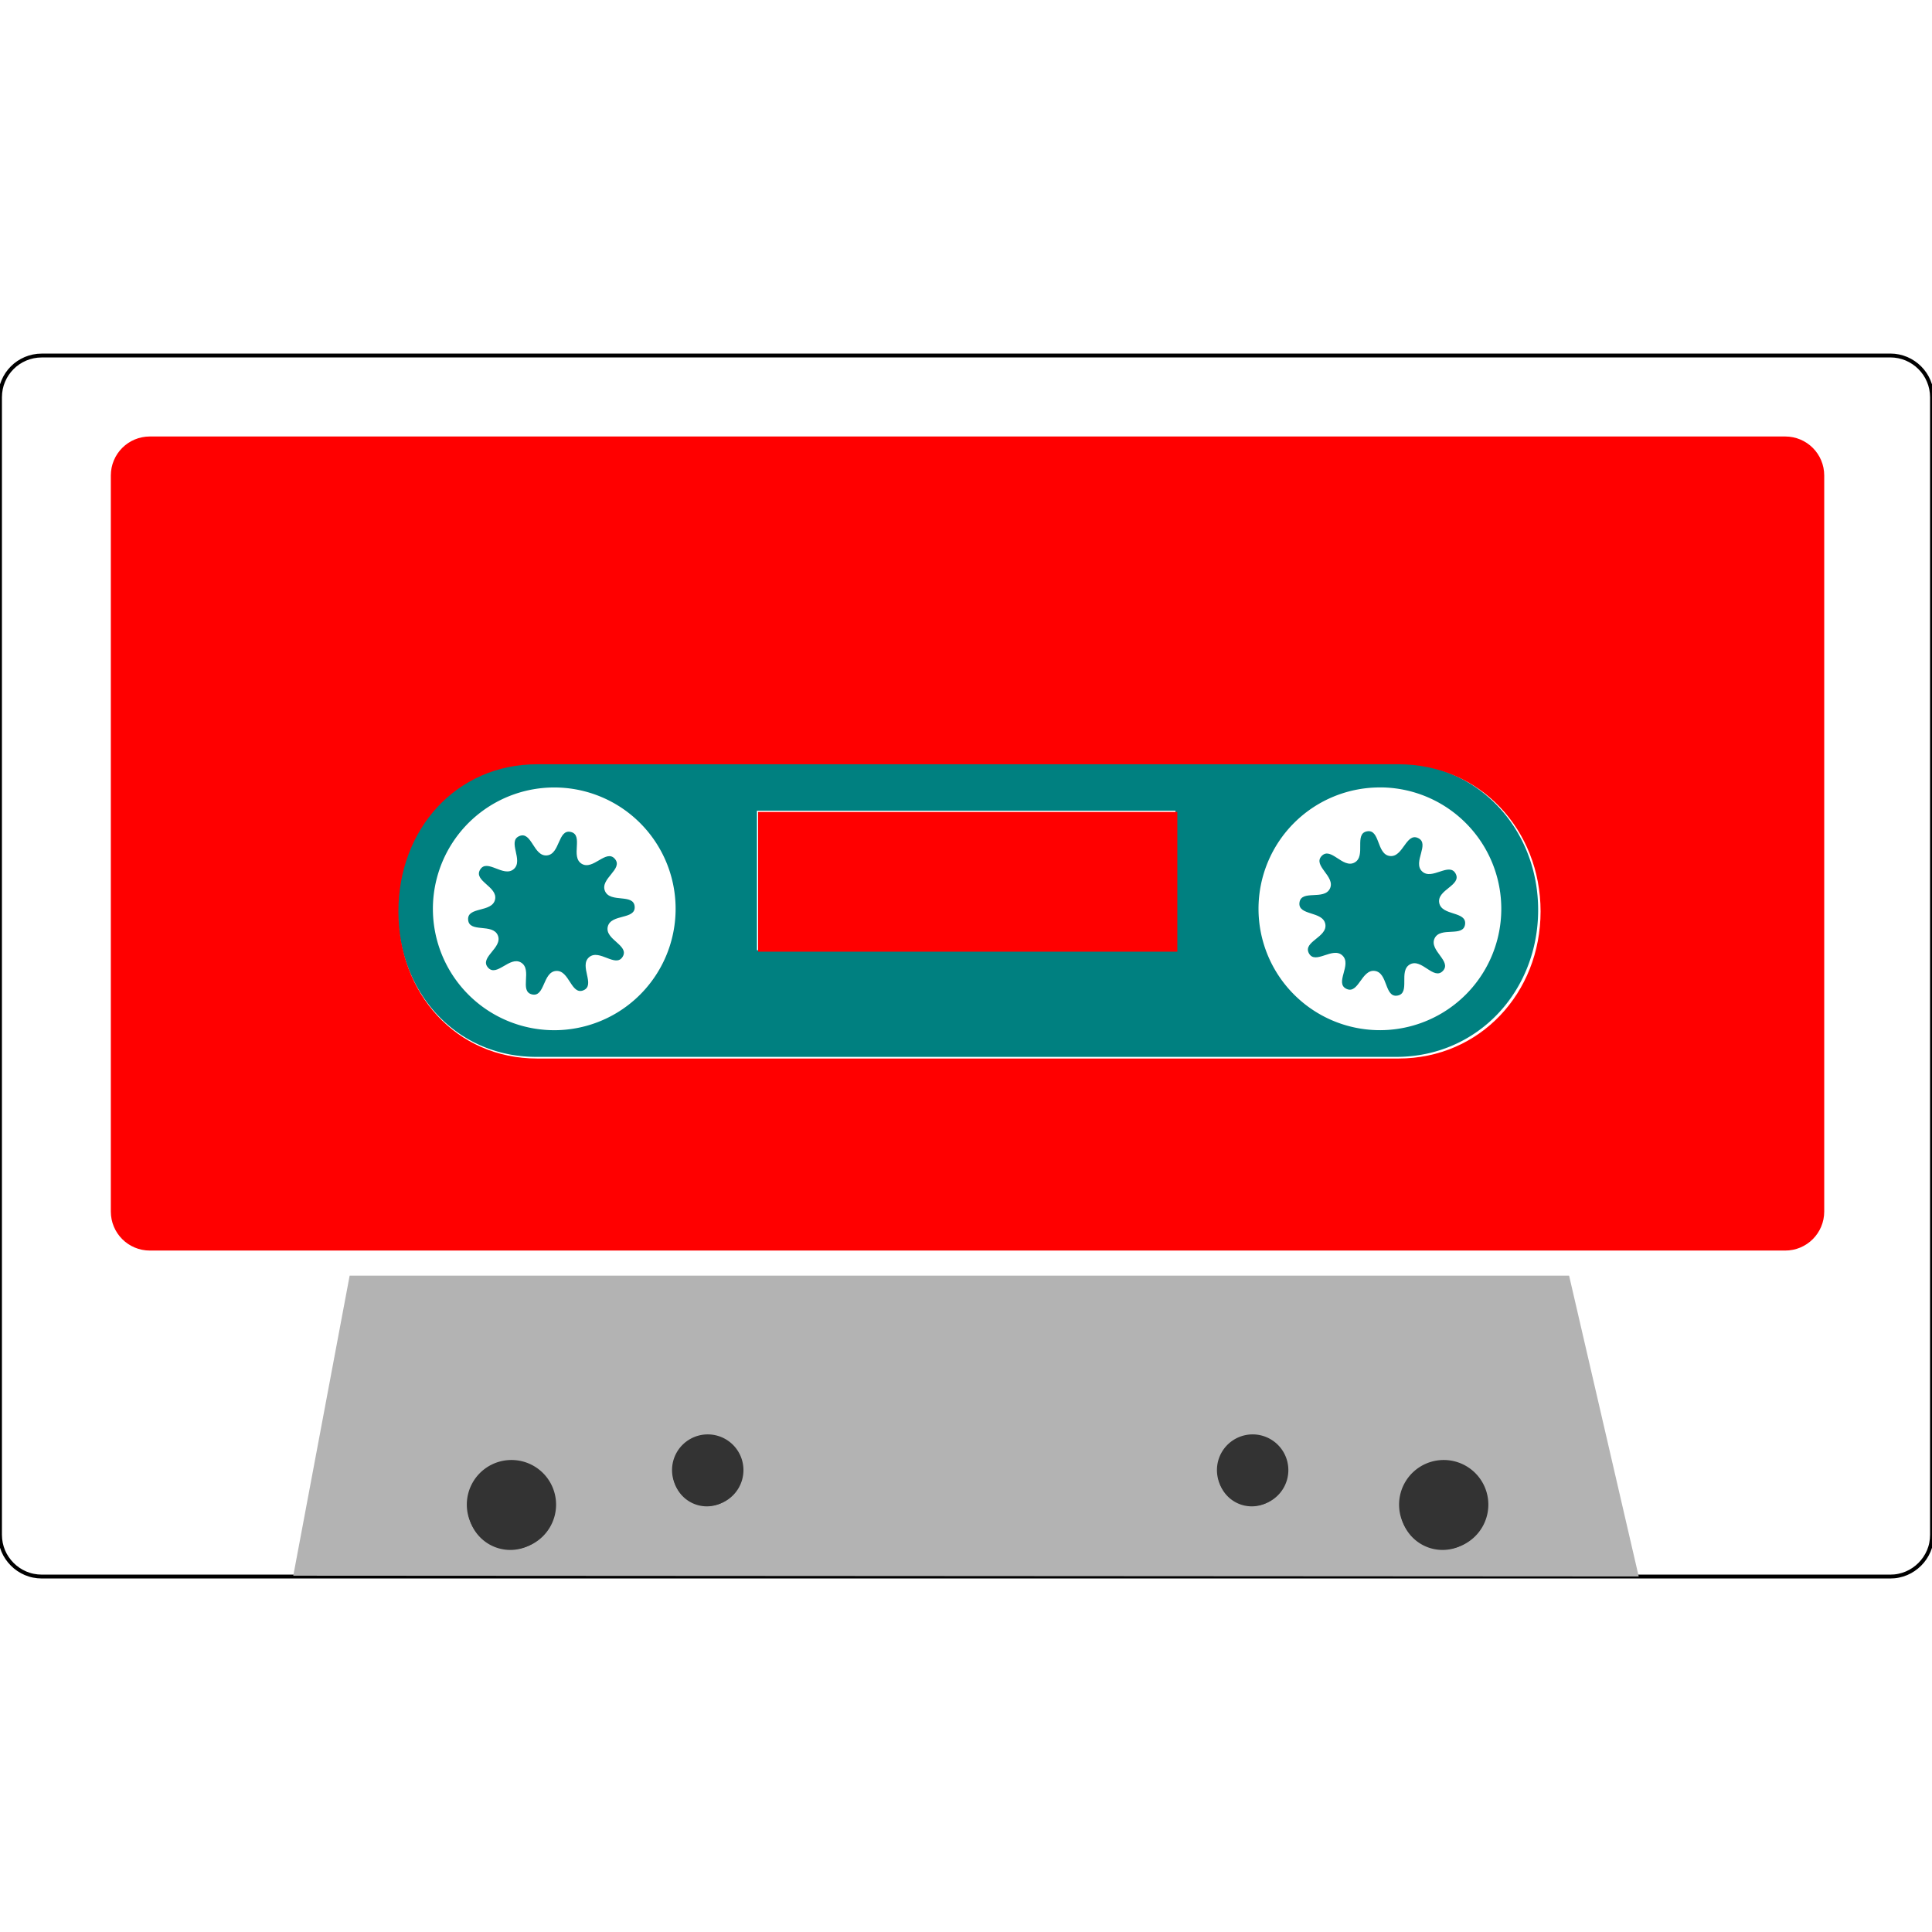 <?xml version="1.0" encoding="UTF-8" standalone="no"?>
<!-- Created with Inkscape (http://www.inkscape.org/) -->

<svg
   version="1.1"
   width="50.0mm"
   height="50.0mm"
   id="svg2"
   sodipodi:docname="tape.svg"
   inkscape:version="1.1.2 (0a00cf5339, 2022-02-04, custom)"
   viewBox="0 0 50.0 50.0"
   xmlns:inkscape="http://www.inkscape.org/namespaces/inkscape"
   xmlns:sodipodi="http://sodipodi.sourceforge.net/DTD/sodipodi-0.dtd"
   xmlns:xlink="http://www.w3.org/1999/xlink"
   xmlns="http://www.w3.org/2000/svg"
   xmlns:svg="http://www.w3.org/2000/svg">
  <sodipodi:namedview
     id="namedview48"
     pagecolor="#ffffff"
     bordercolor="#666666"
     borderopacity="1.0"
     inkscape:pageshadow="2"
     inkscape:pageopacity="0.0"
     inkscape:pagecheckerboard="0"
     showgrid="false"
     inkscape:zoom="10.242578"
     inkscape:cx="100.21891"
     inkscape:cy="145.27593"
     inkscape:window-width="1920"
     inkscape:window-height="1009"
     inkscape:window-x="0"
     inkscape:window-y="0"
     inkscape:window-maximized="1"
     inkscape:current-layer="g3487"
     inkscape:document-units="mm" />
  <defs
     id="defs4">
    <linearGradient
       id="linearGradient3631">
      <stop
         id="stop3633"
         style="stop-color:#646464;stop-opacity:1"
         offset="0" />
      <stop
         id="stop3635"
         style="stop-color:#b3b3b3;stop-opacity:1"
         offset="1" />
    </linearGradient>
    <filter
       color-interpolation-filters="sRGB"
       id="filter3891"
       x="-0.016"
       y="-0.025"
       width="1.031"
       height="1.049">
      <feGaussianBlur
         id="feGaussianBlur3893"
         stdDeviation="3.629" />
    </filter>
    <linearGradient
       x1="506.086"
       y1="563.745"
       x2="350.523"
       y2="563.745"
       id="linearGradient3639"
       xlink:href="#linearGradient3631"
       gradientUnits="userSpaceOnUse"
       gradientTransform="translate(0,359.821)" />
    <linearGradient
       x1="506.086"
       y1="563.745"
       x2="350.523"
       y2="563.745"
       id="linearGradient3677"
       xlink:href="#linearGradient3631"
       gradientUnits="userSpaceOnUse"
       gradientTransform="translate(0,359.821)" />
    <linearGradient
       x1="506.086"
       y1="563.745"
       x2="350.523"
       y2="563.745"
       id="linearGradient3683"
       xlink:href="#linearGradient3631"
       gradientUnits="userSpaceOnUse"
       gradientTransform="translate(-76.377,-227.681)" />
  </defs>
  <g
     inkscape:label="[fixed] BG"
     inkscape:groupmode="layer"
     sodipodi:insensitive="true"
     id="g3483">
    <rect
       x="0"
       y="0"
       width="50.0"
       height="50.0"
       style="fill:#FFFFFF;fill-opacity:1;stroke:none"
       id="rect3481" />
  </g>
  <g
     inkscape:label="Edge.Cuts"
     inkscape:groupmode="layer"
     id="g3485"
     style="display:inline"
     sodipodi:insensitive="true">
    <path
       style="color:#000000;fill:none;stroke:#000000;stroke-width:0.1;stroke-miterlimit:4;stroke-dasharray:none;stroke-opacity:1"
       d="m 1.08,9.201 c -0.075,0 -0.148,0.008 -0.218,0.022 C 0.792,9.237 0.724,9.259 0.659,9.286 0.595,9.313 0.533,9.347 0.476,9.385 0.418,9.424 0.365,9.468 0.316,9.517 0.267,9.566 0.223,9.62 0.184,9.677 0.145,9.735 0.112,9.796 0.085,9.861 0.057,9.925 0.036,9.993 0.022,10.063 0.008,10.134 0,10.207 0,10.281 v 3.68 3.68 3.68 V 25 v 3.68 3.68 3.68 3.68 c 0,0.075 0.008,0.148 0.022,0.218 0.014,0.07 0.036,0.138 0.063,0.203 0.027,0.065 0.061,0.126 0.1,0.183 0.039,0.057 0.083,0.111 0.132,0.16 0.049,0.049 0.102,0.093 0.16,0.132 0.057,0.039 0.119,0.072 0.183,0.1 0.065,0.027 0.132,0.049 0.203,0.063 0.07,0.014 0.143,0.022 0.218,0.022 H 7.06 13.04 19.02 25 h 5.98 5.98 5.98 5.98 c 0.075,0 0.148,-0.007 0.218,-0.022 0.07,-0.014 0.138,-0.036 0.203,-0.063 0.065,-0.027 0.126,-0.061 0.183,-0.1 0.057,-0.039 0.111,-0.083 0.16,-0.132 0.049,-0.049 0.093,-0.102 0.132,-0.16 0.039,-0.057 0.072,-0.119 0.1,-0.183 0.027,-0.065 0.049,-0.132 0.063,-0.203 C 49.992,39.866 50,39.793 50,39.719 V 36.039 32.359 28.68 25 21.32 17.641 13.961 10.281 C 50,10.207 49.992,10.134 49.978,10.063 49.964,9.993 49.943,9.925 49.915,9.861 49.888,9.796 49.855,9.735 49.816,9.677 49.777,9.62 49.733,9.566 49.684,9.517 49.635,9.468 49.582,9.424 49.524,9.385 c -0.057,-0.039 -0.119,-0.072 -0.183,-0.1 -0.065,-0.027 -0.132,-0.048 -0.203,-0.063 -0.07,-0.014 -0.143,-0.022 -0.218,-0.022 H 42.94 36.96 30.98 25 19.02 13.04 7.06 Z"
       id="rect3867"
       sodipodi:nodetypes="ssssssssscccccccssssssssscccccccssssssssscccccccssssssssscccccccs" />
  </g>
  <g
     inkscape:label="F.Mask"
     inkscape:groupmode="layer"
     id="g3487"
     style="display:inline">
    <path
       d="m 7.59,40.779 34.82,0.02 -1.802,-7.786 H 9.049 Z"
       id="path3629"
       style="fill:#b3b3b3;fill-opacity:1;stroke:none;stroke-width:0.085;stroke-opacity:1"
       sodipodi:nodetypes="ccccc" />
    <path
       id="rect3688-7-5"
       style="display:inline;fill:#008080;fill-opacity:1;stroke:none;stroke-width:0.085"
       d="m 13.882,19.748 c -2.106,0 -3.587,1.696 -3.587,3.802 0,2.106 1.481,3.802 3.587,3.802 h 22.252 c 2.106,0 3.673,-1.696 3.673,-3.802 0,-2.106 -1.567,-3.802 -3.673,-3.802 z m 21.869,0.63 a 3.14,3.14 0 0 1 2.167,0.906 3.14,3.14 0 0 1 -4.411,4.472 3.14,3.14 0 0 1 2.243,-5.377 z m -21.448,0.002 a 3.14,3.14 0 0 1 3.08,3.933 3.14,3.14 0 1 1 -6.078,-1.584 3.14,3.14 0 0 1 2.997,-2.349 z m 5.287,0.6 H 30.421 V 24.59 H 19.59 Z" />
    <path
       d="m 37.342,25.127 c -0.239,0.252 -0.547,-0.335 -0.852,-0.169 -0.305,0.166 0.021,0.744 -0.321,0.807 -0.342,0.064 -0.245,-0.593 -0.59,-0.638 -0.345,-0.045 -0.42,0.614 -0.734,0.464 -0.314,-0.149 0.15,-0.624 -0.103,-0.863 -0.252,-0.239 -0.701,0.249 -0.867,-0.056 -0.166,-0.305 0.488,-0.417 0.424,-0.758 -0.064,-0.342 -0.714,-0.21 -0.669,-0.555 0.045,-0.345 0.639,-0.05 0.789,-0.364 0.149,-0.314 -0.454,-0.59 -0.215,-0.842 0.239,-0.252 0.547,0.335 0.852,0.169 0.305,-0.166 -0.021,-0.744 0.321,-0.807 0.342,-0.064 0.245,0.593 0.59,0.638 0.345,0.045 0.42,-0.614 0.734,-0.464 0.314,0.149 -0.15,0.624 0.103,0.863 0.252,0.239 0.701,-0.249 0.867,0.056 0.166,0.305 -0.488,0.417 -0.424,0.758 0.064,0.342 0.714,0.21 0.669,0.555 -0.045,0.345 -0.639,0.05 -0.789,0.364 -0.149,0.314 0.454,0.59 0.215,0.842 z"
       id="path4467"
       style="display:inline;fill:#008080;fill-opacity:1;stroke:none;stroke-width:0.058" />
    <path
       d="m 13.767,25.735 c -0.338,-0.081 0.017,-0.641 -0.28,-0.823 -0.296,-0.181 -0.634,0.39 -0.86,0.126 -0.226,-0.264 0.39,-0.509 0.257,-0.83 -0.133,-0.321 -0.742,-0.057 -0.769,-0.404 -0.028,-0.346 0.615,-0.182 0.696,-0.52 0.081,-0.338 -0.567,-0.482 -0.385,-0.779 0.181,-0.296 0.605,0.214 0.869,-0.012 0.264,-0.226 -0.175,-0.723 0.146,-0.856 0.321,-0.133 0.363,0.529 0.71,0.501 0.346,-0.028 0.284,-0.688 0.622,-0.607 0.338,0.081 -0.017,0.641 0.28,0.823 0.296,0.181 0.634,-0.39 0.86,-0.126 0.226,0.264 -0.39,0.509 -0.257,0.83 0.133,0.321 0.742,0.057 0.769,0.404 0.028,0.346 -0.615,0.182 -0.696,0.52 -0.081,0.338 0.567,0.482 0.385,0.779 -0.181,0.296 -0.605,-0.214 -0.869,0.012 -0.264,0.226 0.175,0.723 -0.146,0.856 -0.321,0.133 -0.363,-0.529 -0.71,-0.501 -0.346,0.028 -0.284,0.688 -0.622,0.607 z"
       id="path4490"
       style="display:inline;fill:#008080;fill-opacity:1;stroke:none;stroke-width:0.058" />
  </g>
  <g
     inkscape:label="F.SilkS"
     inkscape:groupmode="layer"
     id="g3489"
     style="display:inline"
     sodipodi:insensitive="true">
    <path
       id="rect3895"
       style="fill:#ff0000;fill-opacity:1;stroke:none;stroke-width:0.321"
       d="m 14.637,42.627 c -2.113,0 -3.814,1.701 -3.814,3.814 v 71.873 c 0,2.113 1.701,3.816 3.814,3.816 H 174.34 c 2.113,0 3.814,-1.703 3.814,-3.816 V 46.441 c 0,-2.113 -1.701,-3.814 -3.814,-3.814 z m 37.83,32.01 h 84.105 c 7.96,0 13.881,6.409 13.881,14.369 10e-6,7.961 -5.92,14.369 -13.881,14.369 H 52.467 c -7.961,0 -13.559,-6.409 -13.559,-14.369 0,-7.961 5.598,-14.369 13.559,-14.369 z m 21.572,4.656 V 92.939 H 114.979 V 79.293 Z"
       transform="scale(0.265)" />
  </g>
  <g
     inkscape:label="Dwgs.User"
     inkscape:groupmode="layer"
     id="g2685">
    <g
       transform="matrix(0.085,0,0,0.085,-8.018,-6.678)"
       id="g3619"
       style="display:inline;fill:#333333;fill-opacity:1;stroke:none">
      <path
         d="m 264.66,530.871 a 12.879,12.879 0 1 1 -25.759,0 12.879,12.879 0 1 1 25.759,0 z"
         transform="matrix(1.055,0,0,1.055,-15.578,-23.393)"
         id="path3617"
         style="fill:#333333;fill-opacity:1;stroke:none" />
      <path
         d="m 264.66,530.871 a 12.879,12.879 0 1 1 -25.759,0 12.879,12.879 0 1 1 25.759,0 z"
         transform="translate(-2.082,6.724)"
         id="path2843"
         style="fill:#333333;fill-opacity:1;stroke:none" />
    </g>
    <g
       transform="matrix(0.068,0,0,0.068,1.313,1.552)"
       id="use3623"
       style="display:inline;fill:#333333;fill-opacity:1;stroke:none">
      <path
         d="m 264.66,530.871 a 12.879,12.879 0 1 1 -25.759,0 12.879,12.879 0 1 1 25.759,0 z"
         transform="matrix(1.055,0,0,1.055,-15.578,-23.393)"
         id="path2576"
         style="fill:#333333;fill-opacity:1;stroke:none" />
      <path
         d="m 264.66,530.871 a 12.879,12.879 0 1 1 -25.759,0 12.879,12.879 0 1 1 25.759,0 z"
         transform="translate(-2.082,6.724)"
         id="path2578"
         style="fill:#333333;fill-opacity:1;stroke:none" />
    </g>
    <g
       transform="matrix(0.085,0,0,0.085,16.109,-6.678)"
       id="use3625"
       style="display:inline;fill:#333333;fill-opacity:1;stroke:none">
      <path
         d="m 264.66,530.871 a 12.879,12.879 0 1 1 -25.759,0 12.879,12.879 0 1 1 25.759,0 z"
         transform="matrix(1.055,0,0,1.055,-15.578,-23.393)"
         id="path2552"
         style="fill:#333333;fill-opacity:1;stroke:none" />
      <path
         d="m 264.66,530.871 a 12.879,12.879 0 1 1 -25.759,0 12.879,12.879 0 1 1 25.759,0 z"
         transform="translate(-2.082,6.724)"
         id="path2554"
         style="fill:#333333;fill-opacity:1;stroke:none" />
    </g>
    <g
       transform="matrix(0.068,0,0,0.068,15.415,1.552)"
       id="use3627"
       style="display:inline;fill:#333333;fill-opacity:1;stroke:none">
      <path
         d="m 264.66,530.871 a 12.879,12.879 0 1 1 -25.759,0 12.879,12.879 0 1 1 25.759,0 z"
         transform="matrix(1.055,0,0,1.055,-15.578,-23.393)"
         id="path2528"
         style="fill:#333333;fill-opacity:1;stroke:none" />
      <path
         d="m 264.66,530.871 a 12.879,12.879 0 1 1 -25.759,0 12.879,12.879 0 1 1 25.759,0 z"
         transform="translate(-2.082,6.724)"
         id="path2530"
         style="fill:#333333;fill-opacity:1;stroke:none" />
    </g>
  </g>
</svg>
